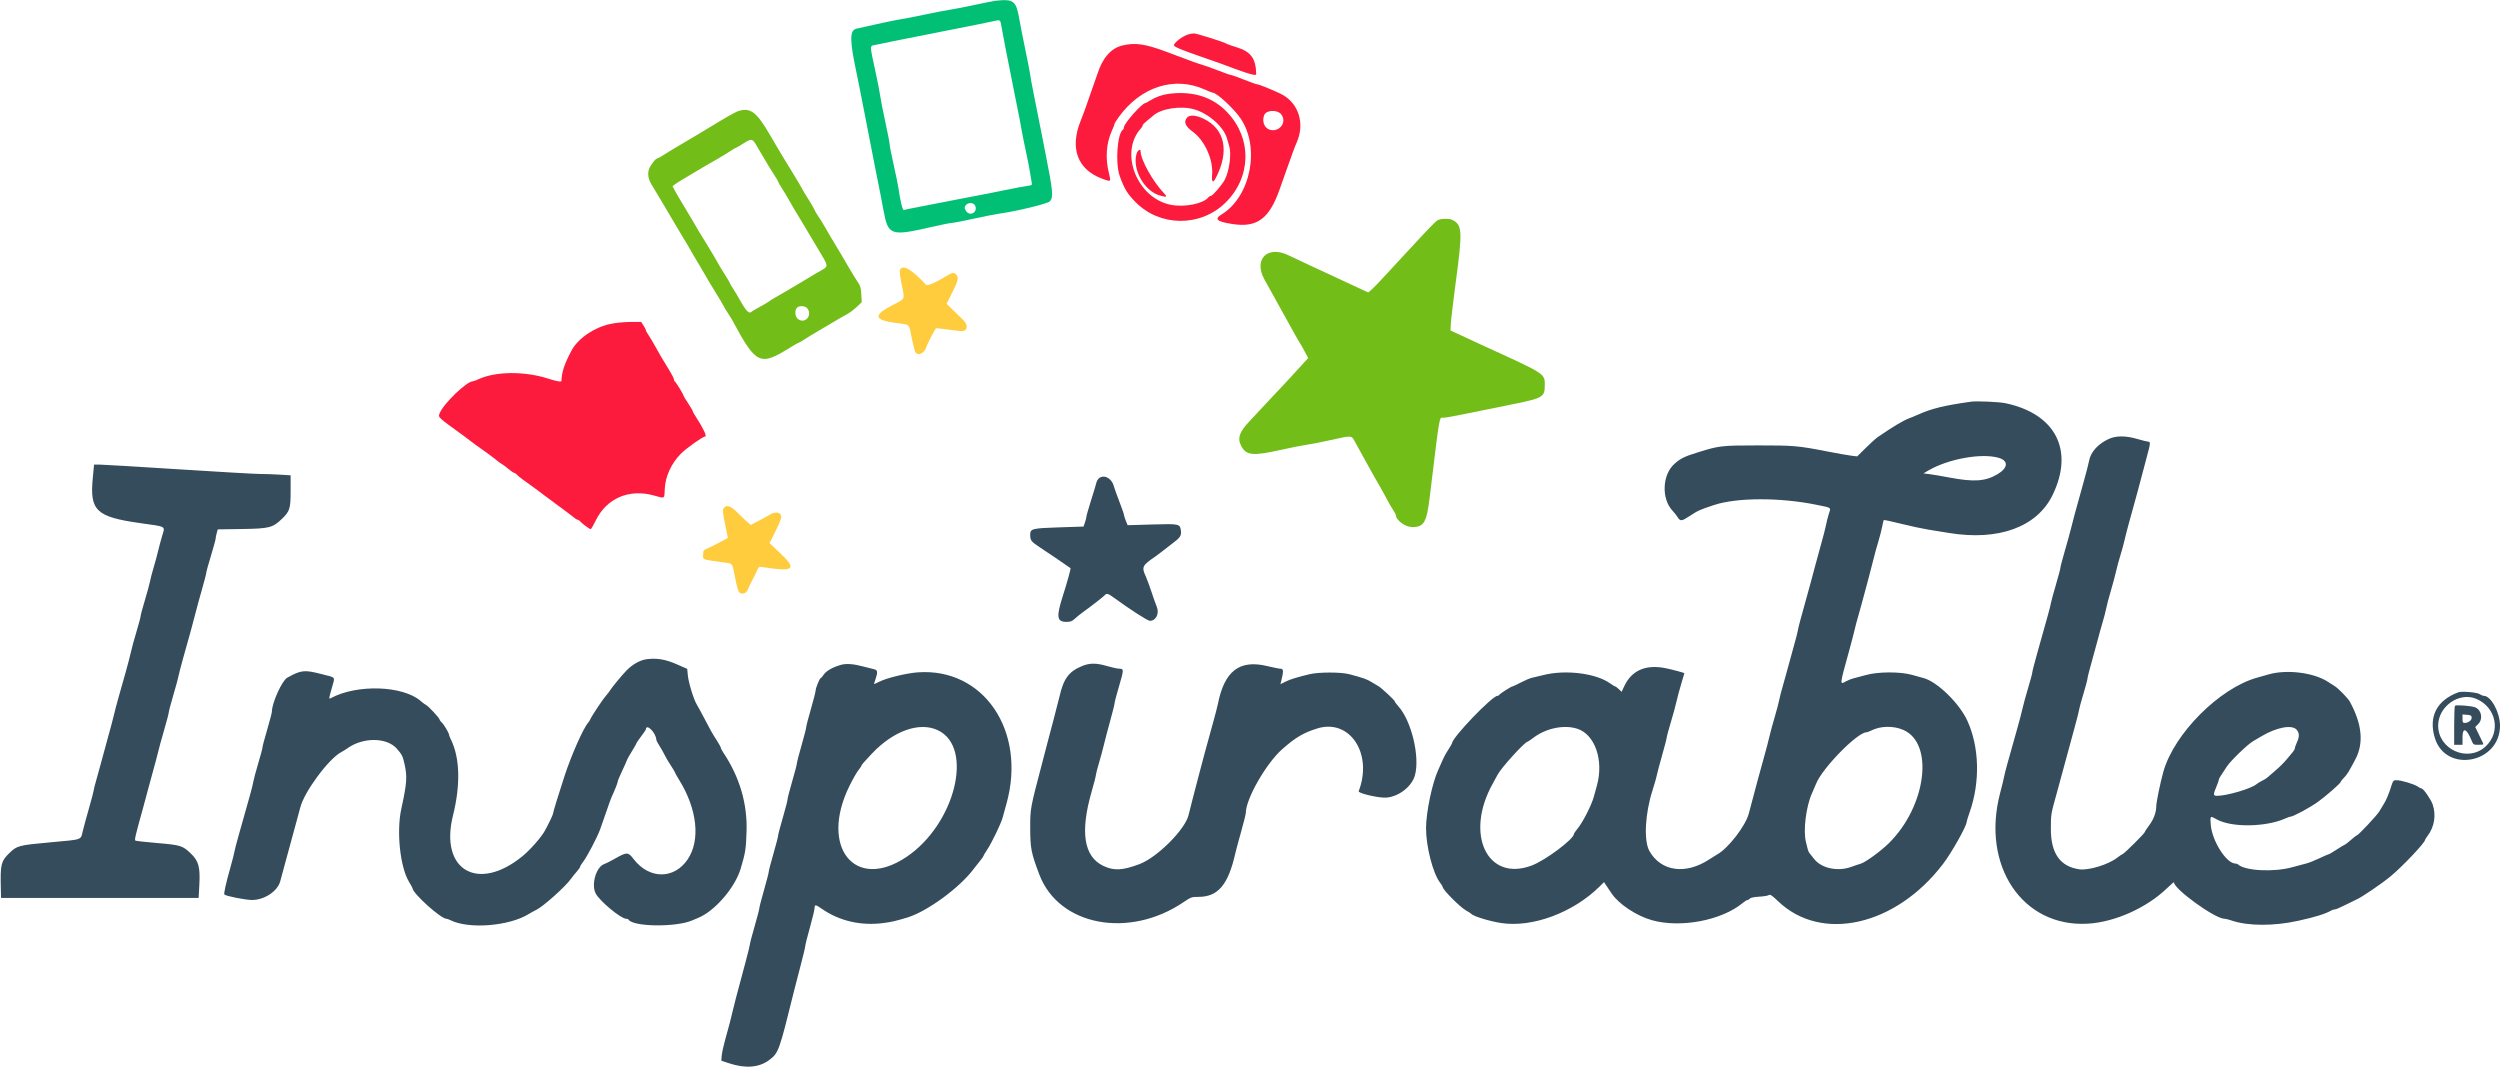 <svg id="svg" version="1.1" xmlns="http://www.w3.org/2000/svg" xmlns:xlink="http://www.w3.org/1999/xlink" width="400" height="170.829" viewBox="0, 0, 400,170.829"><g id="svgg"><path id="path0" d="M315.417 64.263 C 311.178 64.853,309.063 65.364,307.000 66.293 C 306.496 66.520,305.797 66.808,305.448 66.933 C 304.593 67.238,302.770 68.330,300.434 69.939 C 300.149 70.135,299.294 70.908,298.532 71.658 L 297.148 73.022 296.199 72.909 C 295.677 72.846,293.975 72.547,292.417 72.242 C 287.693 71.320,287.004 71.260,281.250 71.265 C 275.436 71.271,275.080 71.311,271.750 72.346 C 269.460 73.058,268.887 73.340,267.875 74.254 C 265.970 75.975,265.812 79.774,267.566 81.667 C 267.864 81.987,268.237 82.460,268.397 82.717 C 268.843 83.438,269.051 83.420,270.363 82.553 C 271.666 81.691,271.924 81.575,274.250 80.803 C 277.887 79.595,284.774 79.576,290.583 80.757 C 293.163 81.281,292.959 81.129,292.602 82.262 C 292.441 82.770,292.248 83.538,292.171 83.968 C 292.094 84.398,291.734 85.800,291.370 87.083 C 291.007 88.367,290.597 89.867,290.460 90.417 C 290.323 90.967,289.982 92.242,289.701 93.250 C 288.006 99.347,287.667 100.612,287.667 100.835 C 287.667 100.972,287.337 102.246,286.932 103.667 C 286.528 105.087,286.086 106.700,285.950 107.250 C 285.813 107.800,285.500 108.925,285.254 109.750 C 285.007 110.575,284.746 111.587,284.673 112.000 C 284.600 112.412,284.273 113.650,283.946 114.751 C 283.620 115.851,283.244 117.239,283.112 117.834 C 282.980 118.430,282.607 119.854,282.282 121.000 C 281.745 122.896,280.776 126.485,279.809 130.167 C 279.290 132.143,276.511 135.740,274.760 136.704 C 274.548 136.821,273.971 137.181,273.479 137.505 C 269.699 139.988,265.779 139.446,263.915 136.182 C 262.978 134.541,263.198 130.199,264.411 126.423 C 264.734 125.418,265.044 124.331,265.100 124.006 C 265.156 123.682,265.532 122.265,265.935 120.858 C 266.337 119.451,266.667 118.181,266.667 118.035 C 266.667 117.890,266.962 116.791,267.323 115.594 C 267.684 114.396,268.096 112.892,268.237 112.250 C 268.379 111.608,268.720 110.333,268.995 109.417 C 269.270 108.500,269.497 107.737,269.498 107.720 C 269.503 107.645,267.467 107.100,266.417 106.895 C 263.287 106.284,261.043 107.282,259.875 109.805 L 259.463 110.694 259.014 110.264 C 258.767 110.027,258.506 109.833,258.435 109.833 C 258.363 109.833,257.992 109.610,257.611 109.337 C 255.341 107.712,250.441 107.109,246.900 108.018 C 246.176 108.204,245.358 108.399,245.083 108.452 C 244.808 108.505,244.030 108.837,243.353 109.191 C 242.677 109.544,242.059 109.833,241.982 109.833 C 241.784 109.833,239.929 111.024,239.861 111.195 C 239.831 111.271,239.711 111.333,239.595 111.333 C 238.753 111.333,232.333 118.024,232.333 118.902 C 232.333 118.971,232.073 119.419,231.755 119.899 C 231.436 120.378,231.053 121.066,230.903 121.427 C 230.753 121.788,230.408 122.561,230.137 123.144 C 229.157 125.247,228.167 129.963,228.167 132.525 C 228.167 135.458,229.267 139.728,230.408 141.224 C 230.642 141.531,230.833 141.841,230.833 141.914 C 230.833 142.362,233.648 145.187,234.605 145.700 C 234.943 145.881,235.312 146.122,235.426 146.235 C 235.824 146.633,238.322 147.395,240.167 147.681 C 245.189 148.459,251.749 146.013,256.001 141.777 L 256.643 141.136 257.113 141.841 C 257.372 142.228,257.704 142.725,257.851 142.945 C 258.999 144.659,261.852 146.549,264.333 147.239 C 268.909 148.510,275.437 147.274,278.804 144.499 C 279.137 144.224,279.496 144.000,279.601 144.000 C 279.706 144.000,279.878 143.897,279.982 143.771 C 280.102 143.627,280.659 143.514,281.494 143.466 C 282.220 143.424,282.916 143.306,283.039 143.203 C 283.214 143.058,283.537 143.278,284.518 144.217 C 291.445 150.838,303.316 148.147,310.879 138.241 C 312.264 136.427,314.667 132.157,314.667 131.509 C 314.667 131.398,314.883 130.694,315.147 129.945 C 316.841 125.138,316.702 119.544,314.783 115.333 C 313.502 112.520,309.943 109.055,307.750 108.484 C 307.475 108.413,306.650 108.185,305.917 107.978 C 304.041 107.449,300.533 107.458,298.583 107.996 C 297.850 108.199,296.953 108.436,296.591 108.524 C 296.228 108.612,295.648 108.843,295.301 109.038 C 294.342 109.577,294.332 109.659,295.851 104.167 C 296.218 102.837,296.619 101.300,296.743 100.750 C 296.866 100.200,297.081 99.375,297.221 98.917 C 297.361 98.458,297.635 97.483,297.830 96.750 C 298.026 96.017,298.510 94.217,298.907 92.750 C 299.304 91.283,299.722 89.671,299.837 89.167 C 299.952 88.662,300.255 87.564,300.511 86.726 C 300.767 85.887,301.057 84.769,301.154 84.240 C 301.252 83.712,301.365 83.246,301.405 83.206 C 301.445 83.166,302.702 83.437,304.197 83.809 C 305.693 84.180,307.629 84.596,308.500 84.733 C 309.371 84.870,310.833 85.108,311.750 85.261 C 319.737 86.595,325.928 84.340,328.424 79.187 C 331.897 72.018,328.879 66.181,320.833 64.505 C 319.871 64.304,316.273 64.144,315.417 64.263 M337.372 70.245 C 335.642 71.051,334.489 72.352,334.244 73.778 C 334.183 74.129,333.809 75.579,333.413 77.000 C 331.949 82.249,331.625 83.441,331.375 84.500 C 331.234 85.096,330.793 86.702,330.393 88.070 C 329.994 89.438,329.667 90.680,329.667 90.831 C 329.667 90.981,329.337 92.225,328.935 93.594 C 328.532 94.963,328.168 96.308,328.125 96.583 C 328.053 97.053,327.720 98.268,325.905 104.698 C 325.499 106.135,325.167 107.434,325.167 107.584 C 325.167 107.733,324.870 108.845,324.507 110.053 C 324.143 111.261,323.740 112.737,323.609 113.333 C 323.479 113.929,323.096 115.392,322.758 116.583 C 321.208 122.048,320.775 123.630,320.662 124.250 C 320.596 124.617,320.309 125.793,320.026 126.864 C 316.950 138.501,323.603 148.416,334.067 147.788 C 338.413 147.528,343.475 145.253,346.749 142.091 C 347.345 141.514,347.833 141.100,347.833 141.170 C 347.833 142.255,354.392 146.992,355.910 147.002 C 356.097 147.004,356.580 147.120,356.984 147.260 C 359.625 148.180,363.765 148.202,367.750 147.319 C 370.544 146.699,372.012 146.239,373.039 145.662 C 373.199 145.573,373.452 145.500,373.603 145.500 C 373.753 145.500,374.523 145.169,375.313 144.764 C 376.103 144.360,376.863 143.987,377.000 143.936 C 377.710 143.675,381.068 141.399,382.500 140.208 C 384.421 138.612,388.000 134.833,388.000 134.401 C 388.000 134.335,388.191 134.031,388.424 133.725 C 389.497 132.318,389.806 130.413,389.234 128.727 C 388.958 127.914,387.750 126.167,387.464 126.167 C 387.375 126.167,387.102 126.028,386.859 125.858 C 386.296 125.465,384.206 124.833,383.467 124.833 C 382.904 124.833,382.901 124.837,382.436 126.292 C 382.179 127.094,381.753 128.087,381.490 128.500 C 381.227 128.912,380.864 129.512,380.684 129.833 C 380.358 130.415,377.305 133.667,377.086 133.667 C 377.022 133.667,376.585 134.004,376.113 134.417 C 375.642 134.829,375.205 135.167,375.143 135.167 C 375.082 135.167,374.518 135.504,373.890 135.916 C 373.263 136.329,372.692 136.666,372.622 136.666 C 372.551 136.667,371.862 136.965,371.090 137.330 C 370.318 137.695,369.401 138.062,369.052 138.145 C 368.702 138.228,367.667 138.504,366.750 138.758 C 363.801 139.574,359.203 139.338,358.092 138.313 C 358.005 138.232,357.811 138.167,357.663 138.167 C 356.221 138.167,353.929 134.557,353.721 131.958 C 353.606 130.521,353.624 130.503,354.609 131.067 C 357.014 132.442,362.580 132.362,365.775 130.906 C 366.064 130.774,366.373 130.667,366.463 130.667 C 366.899 130.667,369.534 129.251,370.858 128.306 C 372.088 127.428,374.500 125.321,374.500 125.125 C 374.500 125.047,374.745 124.731,375.045 124.422 C 375.567 123.885,375.750 123.590,376.864 121.484 C 378.229 118.903,377.935 115.859,375.972 112.260 C 375.675 111.715,374.090 110.094,373.544 109.775 C 373.363 109.670,372.909 109.380,372.537 109.131 C 370.253 107.607,365.881 107.056,362.917 107.919 C 362.367 108.080,361.569 108.307,361.145 108.424 C 355.114 110.092,347.848 117.381,346.136 123.480 C 345.644 125.233,345.003 128.361,345.001 129.015 C 344.999 129.990,344.573 131.123,343.847 132.084 C 343.473 132.580,343.167 133.050,343.167 133.129 C 343.167 133.318,339.913 136.558,339.634 136.646 C 339.514 136.684,339.134 136.937,338.788 137.208 C 337.350 138.335,334.193 139.304,332.673 139.085 C 329.628 138.647,328.138 136.539,328.138 132.667 C 328.137 130.285,328.137 130.284,329.077 126.917 C 329.410 125.725,330.012 123.513,330.417 122.000 C 330.821 120.487,331.493 118.013,331.911 116.500 C 332.329 114.987,332.670 113.642,332.669 113.510 C 332.668 113.379,332.967 112.278,333.333 111.063 C 333.700 109.849,334.000 108.720,334.000 108.553 C 333.999 108.386,334.330 107.087,334.734 105.667 C 335.139 104.246,335.581 102.633,335.717 102.083 C 335.853 101.533,336.166 100.408,336.413 99.583 C 336.660 98.758,336.921 97.746,336.994 97.333 C 337.067 96.921,337.394 95.683,337.720 94.583 C 338.046 93.483,338.429 92.058,338.570 91.417 C 338.712 90.775,339.027 89.612,339.269 88.833 C 339.512 88.054,339.809 86.967,339.929 86.417 C 340.129 85.502,340.646 83.581,342.035 78.583 C 342.315 77.575,342.654 76.300,342.789 75.750 C 342.923 75.200,343.250 73.962,343.516 72.999 C 344.080 70.957,344.104 70.668,343.708 70.663 C 343.548 70.661,342.783 70.474,342.009 70.247 C 340.112 69.690,338.566 69.689,337.372 70.245 M319.811 73.259 C 321.393 73.729,321.292 74.877,319.579 75.887 C 317.653 77.022,315.828 77.145,311.917 76.406 C 310.633 76.163,309.171 75.915,308.667 75.854 L 307.750 75.744 308.500 75.302 C 311.700 73.418,317.075 72.446,319.811 73.259 M14.840 76.542 C 14.349 81.692,15.404 82.698,22.333 83.683 C 26.768 84.314,26.421 84.114,25.939 85.756 C 25.725 86.486,25.426 87.608,25.274 88.250 C 25.123 88.892,24.807 90.054,24.571 90.833 C 24.336 91.612,24.082 92.587,24.007 93.000 C 23.932 93.412,23.562 94.774,23.185 96.025 C 22.808 97.277,22.500 98.426,22.500 98.578 C 22.500 98.731,22.203 99.845,21.840 101.053 C 21.477 102.261,21.074 103.737,20.945 104.333 C 20.816 104.929,20.435 106.392,20.098 107.583 C 19.761 108.775,19.253 110.575,18.968 111.583 C 18.684 112.592,18.339 113.904,18.202 114.500 C 18.064 115.096,17.635 116.708,17.247 118.083 C 16.860 119.458,16.391 121.183,16.205 121.917 C 16.019 122.650,15.672 123.907,15.434 124.711 C 15.195 125.514,15.000 126.283,15.000 126.418 C 15.000 126.554,14.672 127.809,14.270 129.207 C 13.869 130.606,13.413 132.275,13.258 132.917 C 12.886 134.451,13.338 134.289,8.077 134.770 C 2.922 135.241,2.712 135.298,1.430 136.561 C 0.167 137.807,0.045 138.319,0.130 142.042 L 0.167 143.667 15.975 143.667 L 31.783 143.667 31.895 141.563 C 32.045 138.757,31.785 137.777,30.583 136.614 C 29.223 135.298,28.950 135.211,25.182 134.889 C 23.340 134.732,21.756 134.555,21.661 134.496 C 21.494 134.393,21.657 133.702,22.919 129.167 C 23.162 128.296,23.515 126.983,23.704 126.250 C 23.894 125.517,24.271 124.129,24.543 123.167 C 24.816 122.204,25.153 120.929,25.293 120.333 C 25.433 119.737,25.874 118.131,26.274 116.763 C 26.673 115.395,27.000 114.146,27.000 113.987 C 27.000 113.829,27.329 112.585,27.731 111.224 C 28.134 109.863,28.498 108.525,28.541 108.250 C 28.584 107.975,28.934 106.625,29.319 105.250 C 29.704 103.875,30.250 101.925,30.532 100.917 C 30.814 99.908,31.152 98.633,31.283 98.083 C 31.414 97.533,31.854 95.921,32.261 94.500 C 32.668 93.079,33.000 91.798,33.000 91.652 C 33.000 91.507,33.338 90.280,33.750 88.926 C 34.162 87.571,34.500 86.340,34.501 86.190 C 34.501 86.040,34.578 85.643,34.671 85.309 L 34.839 84.702 38.711 84.643 C 43.107 84.575,43.626 84.443,45.125 83.002 C 46.365 81.810,46.500 81.372,46.500 78.532 L 46.500 76.051 44.724 75.942 C 43.747 75.882,42.331 75.833,41.577 75.833 C 40.823 75.833,34.939 75.496,28.500 75.083 C 22.061 74.671,16.401 74.333,15.922 74.333 L 15.051 74.333 14.840 76.542 M175.762 76.595 C 175.618 76.739,175.455 77.058,175.400 77.303 C 175.345 77.549,174.970 78.793,174.567 80.067 C 174.163 81.342,173.832 82.505,173.831 82.651 C 173.829 82.797,173.724 83.217,173.597 83.583 L 173.365 84.250 169.485 84.376 C 165.108 84.518,164.833 84.589,164.833 85.574 C 164.833 86.474,164.965 86.641,166.467 87.639 C 168.549 89.023,169.017 89.339,170.190 90.151 C 170.773 90.555,171.265 90.895,171.284 90.907 C 171.360 90.956,170.731 93.229,170.055 95.341 C 168.978 98.710,169.089 99.500,170.641 99.500 C 171.291 99.500,171.525 99.409,172.005 98.969 C 172.323 98.677,172.854 98.246,173.184 98.011 C 174.402 97.144,176.589 95.445,176.768 95.226 C 177.056 94.875,177.296 94.947,178.309 95.689 C 180.785 97.502,183.622 99.327,183.971 99.330 C 184.971 99.339,185.542 98.142,185.067 97.036 C 184.920 96.696,184.550 95.655,184.245 94.723 C 183.939 93.792,183.532 92.686,183.340 92.265 C 182.625 90.695,182.728 90.483,184.918 89.000 C 185.121 88.862,185.691 88.429,186.185 88.037 C 186.679 87.646,187.308 87.158,187.583 86.954 C 188.814 86.042,189.048 85.699,188.949 84.956 C 188.793 83.798,188.763 83.791,184.333 83.918 L 180.417 84.031 180.125 83.305 C 179.965 82.906,179.833 82.484,179.833 82.368 C 179.833 82.251,179.507 81.314,179.109 80.286 C 178.710 79.258,178.293 78.094,178.182 77.699 C 177.828 76.438,176.518 75.840,175.762 76.595 M103.417 105.480 C 102.429 105.614,101.180 106.315,100.274 107.245 C 99.505 108.034,97.832 110.060,97.563 110.529 C 97.460 110.708,97.190 111.056,96.963 111.302 C 96.499 111.806,94.659 114.573,94.451 115.080 C 94.377 115.261,94.210 115.527,94.081 115.670 C 93.332 116.497,91.419 120.821,90.323 124.167 C 89.425 126.906,88.494 129.942,88.497 130.122 C 88.500 130.314,87.965 131.453,87.216 132.851 C 86.645 133.917,84.856 135.960,83.585 136.998 C 76.465 142.817,70.303 139.207,72.476 130.492 C 73.696 125.599,73.589 121.295,72.174 118.383 C 71.986 117.998,71.833 117.614,71.833 117.529 C 71.833 117.263,71.016 115.899,70.667 115.584 C 70.484 115.418,70.333 115.210,70.333 115.121 C 70.333 114.904,68.515 112.945,68.182 112.804 C 68.036 112.742,67.655 112.462,67.335 112.181 C 64.492 109.690,57.165 109.437,52.964 111.686 C 52.582 111.890,52.584 111.869,53.103 110.034 C 53.625 108.189,53.851 108.473,51.343 107.829 C 48.683 107.146,48.180 107.202,45.953 108.434 C 45.121 108.894,43.500 112.489,43.500 113.875 C 43.500 114.053,43.162 115.342,42.750 116.741 C 42.337 118.140,42.000 119.413,42.000 119.570 C 42.000 119.726,41.693 120.881,41.317 122.136 C 40.942 123.390,40.577 124.754,40.508 125.167 C 40.390 125.868,40.103 126.917,38.230 133.500 C 37.826 134.921,37.497 136.187,37.498 136.314 C 37.499 136.440,37.201 137.603,36.835 138.897 C 36.149 141.324,35.779 143.001,35.902 143.124 C 36.155 143.378,39.269 143.994,40.309 143.997 C 42.281 144.002,44.390 142.617,44.832 141.026 C 45.444 138.825,45.741 137.730,46.104 136.333 C 46.330 135.462,46.822 133.662,47.196 132.333 C 47.571 131.004,47.947 129.617,48.032 129.250 C 48.607 126.775,52.624 121.340,54.631 120.320 C 54.880 120.194,55.308 119.928,55.583 119.730 C 58.073 117.937,61.880 117.960,63.481 119.776 C 64.320 120.728,64.442 120.971,64.733 122.283 C 65.177 124.278,65.098 125.346,64.208 129.417 C 63.419 133.027,64.008 138.680,65.420 141.051 C 65.739 141.586,66.000 142.062,66.000 142.108 C 66.000 142.909,70.530 147.000,71.417 147.000 C 71.526 147.000,71.833 147.109,72.099 147.241 C 75.013 148.694,81.453 148.184,84.583 146.252 C 84.950 146.025,85.498 145.723,85.802 145.580 C 86.894 145.066,90.512 141.824,91.379 140.583 C 91.571 140.308,91.977 139.802,92.281 139.458 C 92.585 139.114,92.833 138.753,92.833 138.656 C 92.833 138.560,93.051 138.204,93.316 137.865 C 93.922 137.093,95.539 134.007,96.012 132.721 C 96.208 132.187,96.663 130.887,97.023 129.833 C 97.384 128.779,97.748 127.767,97.833 127.583 C 98.360 126.453,98.833 125.259,98.833 125.062 C 98.833 124.936,99.171 124.124,99.583 123.259 C 99.996 122.394,100.333 121.631,100.333 121.565 C 100.333 121.499,100.671 120.903,101.083 120.241 C 101.496 119.579,101.833 118.985,101.833 118.920 C 101.833 118.855,102.171 118.358,102.583 117.816 C 102.996 117.273,103.336 116.774,103.339 116.706 C 103.383 115.673,104.946 117.217,105.013 118.360 C 105.020 118.483,105.245 118.921,105.513 119.333 C 105.781 119.746,106.154 120.402,106.341 120.792 C 106.529 121.181,106.979 121.946,107.341 122.492 C 107.703 123.037,108.000 123.536,108.000 123.599 C 108.000 123.662,108.285 124.172,108.633 124.732 C 111.558 129.435,112.104 134.416,110.031 137.495 C 107.866 140.711,103.880 140.701,101.397 137.474 C 100.486 136.290,100.331 136.287,98.333 137.416 C 97.646 137.804,96.918 138.173,96.716 138.236 C 95.408 138.645,94.559 141.482,95.307 142.948 C 95.922 144.154,99.344 147.000,100.180 147.000 C 100.345 147.000,100.519 147.063,100.567 147.141 C 101.281 148.296,108.147 148.384,110.731 147.271 C 111.016 147.148,111.439 146.971,111.671 146.877 C 114.336 145.805,117.586 142.056,118.501 139.000 C 119.268 136.439,119.357 135.883,119.449 133.039 C 119.594 128.567,118.336 124.311,115.708 120.380 C 115.502 120.071,115.333 119.739,115.333 119.643 C 115.333 119.546,115.034 119.004,114.668 118.438 C 113.952 117.331,113.646 116.787,112.533 114.643 C 112.139 113.883,111.668 113.022,111.487 112.730 C 110.996 111.935,110.165 109.225,110.053 108.049 L 109.953 107.015 108.268 106.278 C 106.457 105.486,105.068 105.257,103.417 105.480 M134.500 106.390 C 133.204 106.768,132.207 107.337,131.805 107.928 C 131.591 108.241,131.370 108.498,131.312 108.499 C 131.152 108.501,130.500 110.100,130.500 110.491 C 130.500 110.681,130.162 112.001,129.750 113.426 C 129.337 114.850,129.000 116.153,129.000 116.322 C 129.000 116.490,128.662 117.804,128.250 119.241 C 127.837 120.678,127.500 121.987,127.500 122.149 C 127.500 122.312,127.163 123.601,126.751 125.014 C 126.338 126.427,126.001 127.738,126.001 127.928 C 126.000 128.117,125.662 129.425,125.250 130.833 C 124.837 132.242,124.500 133.532,124.500 133.699 C 124.500 133.866,124.162 135.168,123.750 136.592 C 123.337 138.017,123.000 139.316,123.000 139.479 C 123.000 139.643,122.662 140.952,122.250 142.389 C 121.837 143.826,121.499 145.133,121.498 145.293 C 121.497 145.453,121.160 146.746,120.750 148.167 C 120.340 149.587,120.005 150.862,120.006 151.000 C 120.007 151.137,119.675 152.487,119.269 154.000 C 117.661 159.988,117.451 160.789,117.214 161.833 C 116.950 162.998,116.746 163.778,115.993 166.488 C 115.728 167.444,115.489 168.562,115.464 168.971 L 115.417 169.716 116.667 170.128 C 119.305 170.997,121.474 170.815,123.098 169.587 C 124.566 168.477,124.674 168.176,127.018 158.667 C 127.210 157.887,127.697 156.002,128.100 154.477 C 128.503 152.952,128.834 151.564,128.834 151.394 C 128.834 151.223,129.171 149.883,129.582 148.417 C 129.993 146.950,130.330 145.544,130.331 145.292 C 130.334 144.700,130.500 144.714,131.460 145.387 C 134.273 147.358,137.759 148.165,141.375 147.682 C 142.693 147.506,143.294 147.367,145.167 146.803 C 148.343 145.847,153.584 142.009,155.796 139.019 C 156.042 138.688,156.488 138.122,156.788 137.762 C 157.088 137.401,157.333 137.053,157.333 136.987 C 157.333 136.921,157.594 136.480,157.913 136.006 C 158.645 134.918,160.138 131.834,160.414 130.840 C 160.529 130.424,160.815 129.390,161.050 128.542 C 164.263 116.920,157.348 106.766,146.775 107.581 C 144.966 107.720,141.853 108.482,140.693 109.070 C 140.220 109.309,139.833 109.476,139.833 109.440 C 139.833 109.405,139.946 109.056,140.083 108.667 C 140.467 107.578,140.416 107.189,139.875 107.083 C 139.623 107.033,138.879 106.845,138.222 106.666 C 136.579 106.217,135.394 106.129,134.500 106.390 M173.123 106.570 C 171.006 107.440,170.156 108.599,169.506 111.500 C 169.393 112.004,168.979 113.617,168.586 115.083 C 168.193 116.550,167.717 118.350,167.529 119.083 C 167.340 119.817,166.989 121.167,166.748 122.083 C 164.835 129.354,164.833 129.363,164.835 132.406 C 164.836 135.726,164.979 136.461,166.303 139.950 C 169.406 148.129,180.643 150.265,189.380 144.336 C 190.560 143.536,190.662 143.500,191.741 143.500 C 194.887 143.500,196.515 141.575,197.659 136.500 C 197.772 135.996,198.196 134.421,198.600 133.000 C 199.003 131.579,199.334 130.245,199.334 130.035 C 199.332 127.834,202.584 122.145,205.135 119.889 C 207.275 117.995,208.529 117.251,210.749 116.557 C 215.961 114.927,219.699 120.575,217.390 126.592 C 217.260 126.931,220.682 127.720,221.844 127.618 C 223.826 127.445,225.891 125.833,226.384 124.072 C 227.217 121.096,225.837 115.332,223.735 113.005 C 223.422 112.659,223.167 112.309,223.167 112.226 C 223.167 112.044,221.029 110.053,220.538 109.779 C 220.346 109.671,219.843 109.372,219.420 109.114 C 218.688 108.666,218.203 108.495,215.917 107.878 C 214.576 107.516,210.988 107.517,209.500 107.879 C 207.407 108.388,206.409 108.699,205.643 109.082 L 204.869 109.468 205.002 108.943 C 205.379 107.446,205.363 107.000,204.932 107.000 C 204.709 107.000,203.721 106.806,202.736 106.568 C 198.308 105.501,195.900 107.365,194.856 112.667 C 194.775 113.079,194.403 114.504,194.031 115.833 C 193.297 118.450,192.029 123.143,191.623 124.750 C 191.484 125.300,191.142 126.612,190.864 127.667 C 190.586 128.721,190.279 129.938,190.181 130.371 C 189.659 132.687,185.171 137.185,182.307 138.263 C 179.584 139.289,178.189 139.350,176.485 138.519 C 173.414 137.021,172.808 133.117,174.650 126.705 C 175.026 125.396,175.334 124.196,175.335 124.038 C 175.337 123.880,175.562 123.000,175.835 122.083 C 176.109 121.167,176.454 119.892,176.602 119.250 C 176.750 118.608,177.200 116.896,177.602 115.445 C 178.004 113.994,178.333 112.674,178.333 112.511 C 178.333 112.348,178.633 111.199,179.000 109.957 C 179.830 107.144,179.837 107.001,179.125 106.997 C 178.827 106.995,177.950 106.807,177.175 106.580 C 175.409 106.062,174.364 106.059,173.123 106.570 M393.333 110.766 C 389.881 112.052,388.537 114.659,389.572 118.064 C 391.307 123.773,400.000 122.147,400.000 116.112 C 400.000 113.995,398.560 111.333,397.415 111.333 C 397.272 111.333,396.962 111.207,396.726 111.053 C 396.295 110.770,393.873 110.565,393.333 110.766 M396.219 111.820 C 399.443 113.202,400.189 117.183,397.654 119.473 C 394.818 122.032,390.097 119.913,390.107 116.085 C 390.115 113.004,393.489 110.650,396.219 111.820 M392.792 112.925 C 392.723 112.997,392.667 114.431,392.667 116.111 L 392.667 119.167 393.333 119.167 L 394.000 119.167 394.000 118.000 C 394.000 116.317,394.633 116.495,395.418 118.397 C 395.733 119.161,395.741 119.167,396.534 119.167 C 396.974 119.167,397.333 119.128,397.333 119.081 C 397.333 118.988,397.301 118.919,396.547 117.369 L 396.037 116.322 396.518 115.841 C 397.305 115.054,397.064 113.644,396.065 113.189 C 395.524 112.942,392.973 112.737,392.792 112.925 M395.468 114.776 C 395.528 115.195,394.952 115.667,394.380 115.667 C 394.047 115.667,394.000 115.583,394.000 114.990 L 394.000 114.314 394.708 114.365 C 395.287 114.407,395.426 114.482,395.468 114.776 M150.083 116.846 C 155.869 119.618,152.814 131.882,145.035 137.111 C 136.801 142.646,131.090 135.556,135.902 125.773 C 136.414 124.731,137.058 123.596,137.333 123.250 C 137.608 122.904,137.833 122.565,137.833 122.497 C 137.833 122.385,138.274 121.880,139.528 120.554 C 142.979 116.906,147.150 115.440,150.083 116.846 M252.370 116.600 C 255.197 117.524,256.618 121.624,255.512 125.667 C 255.424 125.987,255.201 126.797,255.016 127.465 C 254.629 128.862,253.271 131.530,252.417 132.572 C 252.096 132.964,251.833 133.347,251.833 133.424 C 251.833 134.238,247.286 137.645,245.089 138.477 C 237.990 141.166,234.315 133.512,238.818 125.417 C 239.124 124.867,239.492 124.192,239.636 123.917 C 240.211 122.822,243.997 118.667,244.420 118.667 C 244.472 118.667,244.905 118.373,245.382 118.014 C 247.397 116.498,250.276 115.916,252.370 116.600 M304.547 116.793 C 309.483 118.965,308.208 128.972,302.242 134.889 C 300.912 136.208,298.389 138.036,297.650 138.215 C 297.430 138.269,296.800 138.480,296.250 138.685 C 294.037 139.509,291.381 138.934,290.219 137.378 C 289.961 137.033,289.656 136.651,289.542 136.530 C 289.427 136.409,289.289 136.109,289.234 135.863 C 289.178 135.618,289.054 135.117,288.958 134.750 C 288.482 132.942,288.965 129.020,289.922 126.917 C 290.173 126.367,290.464 125.692,290.570 125.417 C 291.524 122.946,297.175 117.167,298.638 117.167 C 298.754 117.167,299.080 117.048,299.360 116.903 C 300.848 116.133,302.947 116.089,304.547 116.793 M367.458 116.754 C 367.918 117.282,367.928 117.858,367.496 118.810 C 367.315 119.209,367.167 119.629,367.167 119.743 C 367.167 119.856,367.035 120.103,366.875 120.292 C 366.715 120.481,366.251 121.036,365.844 121.526 C 365.438 122.016,364.659 122.792,364.113 123.250 C 363.567 123.708,362.982 124.213,362.814 124.371 C 362.646 124.529,362.262 124.771,361.962 124.908 C 361.662 125.045,361.229 125.310,360.999 125.497 C 360.133 126.203,356.274 127.333,354.732 127.333 C 354.083 127.333,354.079 127.140,354.693 125.695 C 354.862 125.297,355.001 124.885,355.003 124.778 C 355.006 124.604,355.187 124.305,356.301 122.636 C 356.944 121.673,359.616 119.095,360.484 118.600 C 360.660 118.499,361.242 118.155,361.777 117.835 C 364.232 116.368,366.713 115.896,367.458 116.754 " stroke="none" fill="#344c5c" fill-rule="evenodd"></path><path id="path1" d="M190.157 5.491 C 189.203 5.781,187.833 6.819,187.833 7.252 C 187.833 7.474,189.030 7.985,191.750 8.924 C 194.748 9.959,195.731 10.311,197.833 11.100 C 199.819 11.845,201.002 12.142,200.997 11.894 C 200.938 9.342,200.149 8.257,197.842 7.559 C 197.058 7.322,196.342 7.070,196.250 6.999 C 195.927 6.748,191.443 5.334,191.016 5.348 C 190.778 5.356,190.391 5.420,190.157 5.491 M179.527 7.293 C 177.736 7.743,176.402 9.279,175.586 11.833 C 175.424 12.338,175.070 13.350,174.798 14.083 C 174.525 14.817,174.132 15.942,173.923 16.583 C 173.714 17.225,173.256 18.462,172.905 19.333 C 171.139 23.710,172.383 27.096,176.301 28.576 C 177.765 29.130,177.779 29.120,177.447 27.798 C 176.820 25.298,176.983 22.935,177.927 20.855 C 178.151 20.363,178.333 19.891,178.333 19.806 C 178.333 19.722,178.644 19.224,179.023 18.701 C 182.534 13.857,187.939 12.140,192.772 14.331 C 193.381 14.607,193.953 14.833,194.043 14.833 C 194.673 14.833,197.381 17.332,198.469 18.917 C 201.666 23.576,200.128 31.445,195.458 34.310 C 194.230 35.064,194.678 35.455,197.220 35.848 C 201.096 36.447,203.062 35.019,204.696 30.417 C 204.923 29.775,205.242 28.875,205.405 28.417 C 206.823 24.409,207.164 23.481,207.475 22.782 C 208.846 19.688,207.734 16.357,204.873 14.991 C 203.472 14.322,201.436 13.500,201.180 13.500 C 201.043 13.500,200.088 13.162,199.057 12.750 C 198.026 12.338,197.081 12.000,196.957 12.000 C 196.832 12.000,195.948 11.691,194.990 11.313 C 194.033 10.936,192.912 10.533,192.500 10.418 C 191.786 10.220,190.535 9.767,186.710 8.320 C 183.255 7.013,181.589 6.775,179.527 7.293 M187.167 14.991 C 186.003 15.128,184.956 15.495,183.962 16.113 C 183.620 16.326,183.297 16.500,183.243 16.500 C 182.724 16.500,179.833 19.766,179.833 20.352 C 179.833 20.514,179.764 20.690,179.680 20.742 C 178.766 21.307,178.424 26.143,179.155 28.167 C 179.893 30.209,180.364 30.987,181.672 32.320 C 185.582 36.307,192.070 36.355,196.077 32.427 C 200.211 28.375,200.346 22.191,196.394 18.001 C 194.088 15.556,190.975 14.541,187.167 14.991 M191.107 17.506 C 193.471 18.207,195.868 20.374,196.344 22.242 C 196.439 22.613,196.588 23.134,196.675 23.400 C 197.064 24.587,196.685 27.410,195.952 28.782 C 195.529 29.575,194.021 31.333,193.764 31.333 C 193.641 31.333,193.443 31.452,193.323 31.596 C 192.485 32.605,189.546 33.190,187.377 32.779 C 181.946 31.751,179.040 24.443,182.524 20.573 C 182.694 20.383,182.833 20.146,182.833 20.045 C 182.833 19.944,183.152 19.612,183.542 19.308 C 183.931 19.004,184.350 18.659,184.471 18.543 C 185.692 17.374,188.949 16.865,191.107 17.506 M204.958 18.254 C 205.846 19.276,205.070 20.833,203.672 20.833 C 202.480 20.833,201.799 19.653,202.275 18.412 C 202.582 17.611,204.311 17.509,204.958 18.254 M189.942 18.805 C 189.347 19.463,189.634 20.206,190.812 21.052 C 192.742 22.439,194.146 25.541,193.936 27.958 C 193.833 29.153,194.075 29.355,194.537 28.458 C 196.740 24.189,195.998 20.630,192.564 18.991 C 191.364 18.418,190.357 18.347,189.942 18.805 M181.842 24.625 C 181.146 27.130,183.084 30.575,185.589 31.287 C 186.700 31.603,186.826 31.524,186.216 30.890 C 184.467 29.072,182.500 25.544,182.500 24.222 C 182.500 23.732,182.006 24.034,181.842 24.625 M97.635 51.837 C 95.040 52.397,92.476 54.156,91.448 56.083 C 90.309 58.218,89.861 59.566,89.837 60.936 C 89.833 61.147,89.090 61.024,87.750 60.591 C 83.974 59.369,79.365 59.399,76.589 60.664 C 76.183 60.849,75.773 61.000,75.677 61.000 C 74.678 61.000,70.975 64.557,70.346 66.120 C 70.079 66.783,69.989 66.697,74.054 69.633 C 74.345 69.843,74.839 70.218,75.152 70.466 C 75.465 70.714,75.888 71.029,76.093 71.167 C 76.932 71.729,79.422 73.565,79.633 73.776 C 79.757 73.900,80.022 74.089,80.221 74.195 C 80.420 74.301,80.926 74.675,81.344 75.027 C 81.762 75.379,82.185 75.667,82.282 75.667 C 82.379 75.667,82.562 75.791,82.688 75.942 C 82.886 76.180,83.606 76.722,86.047 78.467 C 86.342 78.678,86.808 79.032,87.083 79.254 C 87.358 79.475,88.371 80.225,89.333 80.920 C 90.296 81.615,91.344 82.405,91.662 82.675 C 91.980 82.946,92.327 83.167,92.433 83.167 C 92.539 83.167,92.729 83.292,92.855 83.444 C 93.133 83.783,94.333 84.667,94.514 84.667 C 94.586 84.667,94.950 84.039,95.323 83.271 C 97.043 79.735,100.633 78.182,104.583 79.266 C 106.472 79.784,106.281 79.899,106.363 78.195 C 106.457 76.226,107.436 74.100,108.944 72.592 C 109.847 71.690,112.462 69.833,112.832 69.833 C 113.138 69.833,112.513 68.501,111.428 66.839 C 111.101 66.338,110.833 65.860,110.833 65.778 C 110.833 65.696,110.496 65.120,110.083 64.500 C 109.671 63.880,109.333 63.317,109.333 63.249 C 109.333 63.064,108.120 61.091,107.967 61.028 C 107.894 60.997,107.833 60.856,107.833 60.715 C 107.833 60.573,107.527 59.961,107.153 59.354 C 106.132 57.698,105.342 56.355,104.789 55.333 C 104.516 54.829,104.077 54.094,103.813 53.700 C 103.549 53.306,103.333 52.911,103.333 52.823 C 103.333 52.734,103.165 52.401,102.958 52.083 L 102.583 51.504 100.833 51.514 C 99.788 51.521,98.500 51.651,97.635 51.837 " stroke="none" fill="#fc1b3c" fill-rule="evenodd"></path><path id="path2" d="M118.000 17.817 C 117.618 17.947,115.646 19.076,113.583 20.345 C 113.125 20.627,112.375 21.079,111.917 21.350 C 111.458 21.620,110.446 22.223,109.667 22.689 C 108.888 23.155,107.987 23.685,107.667 23.868 C 107.346 24.050,106.696 24.454,106.222 24.766 C 105.748 25.078,105.287 25.333,105.197 25.333 C 104.913 25.333,104.043 26.448,103.834 27.080 C 103.582 27.845,103.736 28.714,104.279 29.583 C 104.508 29.950,105.027 30.813,105.432 31.500 C 105.837 32.188,106.239 32.862,106.326 33.000 C 106.412 33.137,106.875 33.925,107.354 34.750 C 107.834 35.575,108.503 36.700,108.841 37.250 C 109.472 38.277,110.389 39.832,110.835 40.632 C 110.974 40.880,111.385 41.571,111.749 42.167 C 112.112 42.762,112.531 43.475,112.678 43.750 C 113.010 44.367,113.944 45.925,114.767 47.233 C 115.108 47.774,115.569 48.560,115.791 48.979 C 116.014 49.398,116.354 49.961,116.546 50.231 C 116.738 50.501,117.050 51.009,117.239 51.361 C 121.018 58.377,121.586 58.633,126.536 55.542 C 127.160 55.152,127.727 54.833,127.796 54.833 C 127.865 54.833,128.295 54.585,128.752 54.281 C 129.209 53.977,130.071 53.449,130.667 53.108 C 131.262 52.767,132.425 52.081,133.250 51.584 C 134.075 51.087,135.080 50.508,135.483 50.298 C 135.887 50.088,136.589 49.567,137.044 49.140 L 137.871 48.364 137.808 47.115 C 137.753 46.013,137.675 45.763,137.146 44.975 C 136.817 44.485,136.270 43.596,135.931 43.000 C 135.592 42.404,135.066 41.504,134.762 41.000 C 133.260 38.505,132.459 37.154,131.897 36.167 C 131.559 35.571,131.106 34.845,130.891 34.553 C 130.676 34.261,130.431 33.841,130.347 33.619 C 130.262 33.396,129.909 32.772,129.563 32.232 C 128.937 31.257,128.711 30.877,127.750 29.179 C 127.475 28.693,126.982 27.873,126.654 27.356 C 126.327 26.839,125.744 25.892,125.360 25.250 C 124.976 24.608,124.594 23.971,124.511 23.833 C 124.429 23.696,123.774 22.581,123.056 21.355 C 120.987 17.825,120.002 17.135,118.000 17.817 M120.951 23.125 C 121.207 23.560,121.529 24.110,121.667 24.346 C 122.635 26.011,123.460 27.371,123.940 28.096 C 124.248 28.561,124.500 28.995,124.500 29.062 C 124.500 29.128,124.774 29.610,125.109 30.133 C 125.444 30.656,125.883 31.383,126.085 31.750 C 126.508 32.521,127.410 34.050,128.150 35.250 C 128.432 35.708,129.084 36.796,129.599 37.667 C 130.113 38.537,130.954 39.950,131.466 40.806 C 132.508 42.548,132.505 42.659,131.402 43.261 C 130.807 43.586,130.127 43.989,128.000 45.279 C 126.942 45.920,124.887 47.124,124.000 47.622 C 123.587 47.854,123.138 48.137,123.000 48.252 C 122.862 48.366,122.225 48.742,121.583 49.087 C 120.942 49.432,120.294 49.819,120.145 49.948 C 119.821 50.228,119.250 49.587,118.333 47.917 C 118.031 47.367,117.583 46.617,117.337 46.250 C 117.091 45.883,116.847 45.465,116.794 45.320 C 116.742 45.175,116.414 44.613,116.066 44.070 C 115.437 43.091,115.212 42.711,114.250 41.012 C 113.975 40.526,113.482 39.706,113.154 39.189 C 112.381 37.970,111.147 35.917,110.850 35.357 C 110.722 35.115,110.090 34.054,109.446 33.000 C 108.801 31.946,108.124 30.791,107.941 30.434 L 107.608 29.784 107.963 29.517 C 108.158 29.370,108.641 29.057,109.034 28.821 C 112.500 26.744,112.815 26.558,114.783 25.438 C 115.406 25.083,116.297 24.539,116.762 24.230 C 117.227 23.920,117.655 23.667,117.714 23.667 C 117.772 23.667,118.292 23.367,118.868 23.002 C 120.210 22.150,120.384 22.160,120.951 23.125 M230.000 35.241 C 229.771 35.366,228.459 36.694,227.085 38.192 C 225.710 39.691,224.363 41.142,224.091 41.417 C 223.819 41.692,222.815 42.779,221.860 43.833 C 220.904 44.887,219.853 45.985,219.524 46.271 L 218.925 46.793 218.171 46.449 C 217.756 46.260,216.742 45.788,215.917 45.400 C 213.078 44.067,211.578 43.370,209.500 42.418 C 208.354 41.893,206.861 41.190,206.182 40.856 C 202.811 39.201,200.518 41.471,202.301 44.699 C 203.126 46.195,204.269 48.258,205.284 50.083 C 205.742 50.908,206.511 52.296,206.992 53.167 C 207.472 54.038,207.927 54.825,208.002 54.917 C 208.077 55.008,208.400 55.579,208.721 56.184 L 209.305 57.284 208.871 57.767 C 207.486 59.307,204.855 62.155,204.422 62.583 C 204.144 62.858,203.242 63.821,202.417 64.723 C 201.592 65.625,200.475 66.822,199.934 67.384 C 198.316 69.064,197.954 70.116,198.577 71.322 C 199.382 72.877,200.399 72.986,204.852 71.996 C 206.511 71.627,208.437 71.246,209.132 71.149 C 209.827 71.053,211.541 70.717,212.941 70.403 C 216.193 69.675,216.240 69.676,216.668 70.458 C 216.856 70.802,217.218 71.458,217.471 71.917 C 217.725 72.375,218.209 73.256,218.547 73.874 C 219.224 75.112,220.555 77.468,221.020 78.250 C 221.183 78.525,221.583 79.260,221.908 79.883 C 222.233 80.506,222.687 81.292,222.916 81.630 C 223.146 81.968,223.333 82.325,223.333 82.423 C 223.333 83.213,224.866 84.333,225.948 84.333 C 227.841 84.333,228.266 83.599,228.768 79.458 C 230.419 65.837,230.247 66.831,230.954 66.837 C 231.389 66.841,233.970 66.337,242.500 64.583 C 246.840 63.691,247.167 63.486,247.167 61.661 C 247.167 59.763,247.348 59.881,237.667 55.464 C 237.254 55.276,235.829 54.616,234.500 53.998 L 232.084 52.873 232.139 51.728 C 232.169 51.099,232.525 48.108,232.930 45.083 C 234.020 36.936,233.968 36.000,232.386 35.187 C 231.889 34.932,230.509 34.963,230.000 35.241 M129.231 49.411 C 129.998 50.581,128.719 51.886,127.652 51.021 C 127.212 50.665,127.122 49.706,127.487 49.266 C 127.849 48.830,128.908 48.918,129.231 49.411 " stroke="none" fill="#73bd18" fill-rule="evenodd"></path><path id="path3" d="M159.333 0.116 C 159.012 0.150,157.512 0.447,156.000 0.774 C 154.487 1.102,152.768 1.438,152.179 1.522 C 151.590 1.605,149.715 1.967,148.012 2.325 C 146.310 2.684,144.542 3.027,144.083 3.087 C 143.427 3.174,139.369 4.037,137.045 4.584 C 135.932 4.846,135.925 6.335,137.012 11.500 C 137.273 12.737,137.597 14.350,137.734 15.083 C 138.050 16.786,139.361 23.502,140.010 26.750 C 140.901 31.204,140.970 31.556,141.344 33.583 C 142.102 37.681,142.474 37.817,148.899 36.348 C 150.539 35.973,152.065 35.667,152.289 35.667 C 152.514 35.667,154.097 35.361,155.807 34.987 C 157.517 34.614,159.380 34.247,159.946 34.172 C 162.546 33.827,167.577 32.605,167.956 32.225 C 168.570 31.612,168.481 30.572,167.318 24.750 C 167.044 23.375,166.705 21.650,166.565 20.917 C 166.426 20.183,165.978 17.933,165.570 15.917 C 165.162 13.900,164.832 12.137,164.836 12.000 C 164.839 11.862,164.508 10.137,164.098 8.167 C 163.689 6.196,163.239 3.919,163.100 3.107 C 162.586 0.119,162.196 -0.191,159.333 0.116 M160.221 4.180 C 160.345 4.991,161.081 8.770,162.264 14.667 C 163.167 19.166,163.320 19.952,163.479 20.917 C 163.570 21.467,163.879 23.004,164.167 24.333 C 164.455 25.662,164.759 27.238,164.844 27.833 C 164.929 28.429,165.036 29.081,165.083 29.281 C 165.159 29.608,165.086 29.656,164.376 29.744 C 163.940 29.797,162.346 30.098,160.833 30.412 C 159.321 30.726,157.596 31.068,157.000 31.171 C 156.404 31.275,154.454 31.651,152.667 32.007 C 150.879 32.363,148.377 32.850,147.107 33.089 C 145.837 33.329,144.708 33.559,144.598 33.601 C 144.410 33.673,144.028 32.080,143.736 30.000 C 143.678 29.587,143.338 27.946,142.982 26.351 C 142.625 24.757,142.333 23.269,142.333 23.044 C 142.333 22.819,142.028 21.236,141.654 19.526 C 141.281 17.816,140.908 15.913,140.826 15.298 C 140.745 14.683,140.375 12.807,140.005 11.128 C 139.246 7.678,139.217 7.388,139.625 7.275 C 139.990 7.175,144.551 6.256,149.583 5.270 C 155.147 4.180,158.679 3.470,159.250 3.327 C 160.002 3.140,160.072 3.201,160.221 4.180 M156.030 32.917 C 156.488 33.921,155.223 34.695,154.593 33.796 C 154.265 33.328,154.266 33.091,154.595 32.762 C 155.017 32.340,155.807 32.426,156.030 32.917 " stroke="none" fill="#01c075" fill-rule="evenodd"></path><path id="path4" d="M144.014 43.141 C 143.897 43.359,143.973 44.061,144.276 45.568 C 144.772 48.033,144.915 47.725,142.750 48.851 C 139.687 50.443,139.819 51.182,143.251 51.660 C 145.742 52.008,145.379 51.666,145.885 54.133 C 146.116 55.260,146.396 56.291,146.506 56.424 C 147.000 57.019,148.016 56.409,148.279 55.359 C 148.362 55.029,149.533 52.787,149.759 52.527 C 149.786 52.495,150.783 52.603,151.975 52.766 C 153.765 53.010,154.188 53.023,154.404 52.844 C 154.841 52.481,154.722 51.787,154.125 51.211 C 153.827 50.924,153.105 50.220,152.519 49.647 L 151.455 48.605 152.049 47.428 C 153.262 45.024,153.409 44.557,153.099 44.085 C 152.767 43.578,152.428 43.560,151.690 44.009 C 149.585 45.293,148.383 45.804,148.126 45.526 C 145.900 43.112,144.473 42.284,144.014 43.141 M115.867 81.200 C 115.580 81.487,115.616 82.005,116.074 84.163 C 116.298 85.215,116.466 86.077,116.449 86.079 C 116.431 86.082,115.892 86.369,115.250 86.717 C 114.608 87.066,113.727 87.507,113.292 87.698 C 112.523 88.034,112.500 88.065,112.500 88.765 C 112.500 89.587,112.223 89.473,115.325 89.924 C 117.415 90.228,117.086 89.861,117.625 92.490 C 117.970 94.170,118.151 94.736,118.388 94.862 C 118.893 95.133,119.438 94.890,119.664 94.294 C 119.778 93.995,120.092 93.337,120.363 92.833 C 120.634 92.329,120.981 91.630,121.136 91.280 C 121.399 90.683,121.452 90.650,122.000 90.735 C 127.101 91.532,127.604 91.105,124.733 88.410 L 123.129 86.904 123.710 85.744 C 124.596 83.977,125.000 83.021,125.000 82.696 C 125.000 81.950,124.107 81.784,123.169 82.355 C 122.850 82.550,122.031 82.996,121.349 83.347 L 120.110 83.985 119.513 83.462 C 119.185 83.175,118.479 82.503,117.945 81.970 C 116.951 80.978,116.322 80.745,115.867 81.200 " stroke="none" fill="#ffcc3e" fill-rule="evenodd"></path></g></svg>